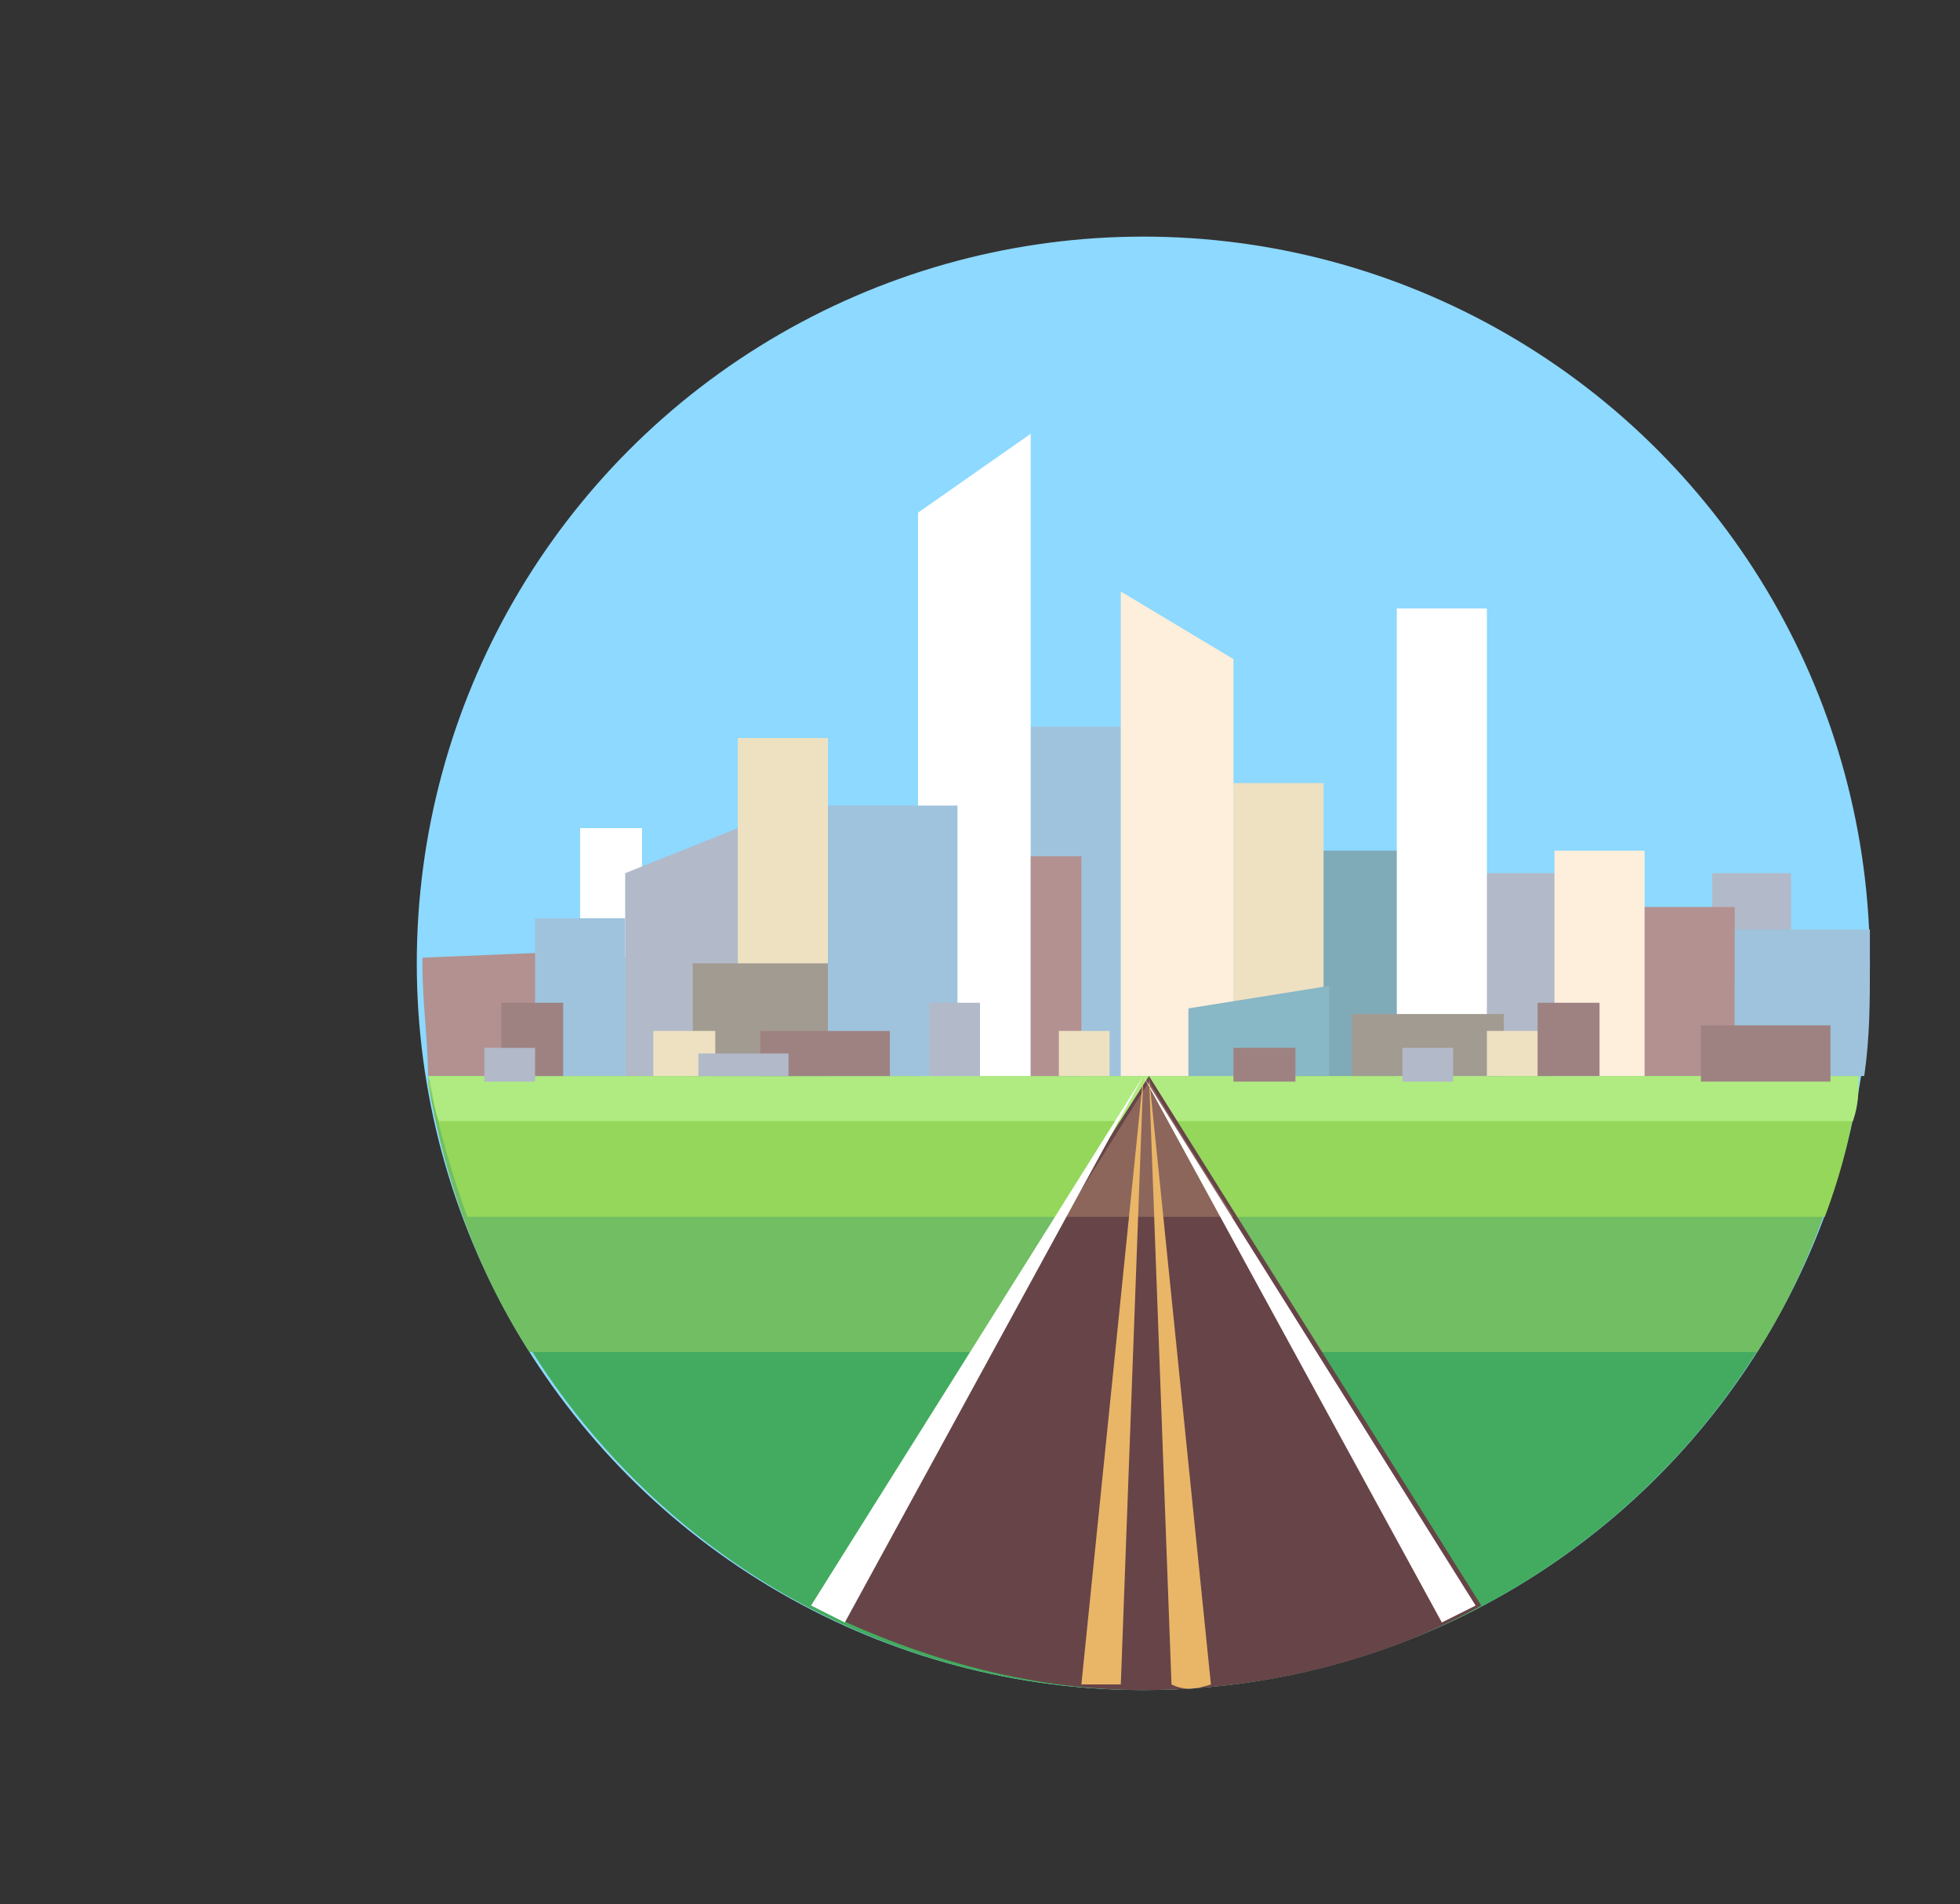 <?xml version="1.0" encoding="utf-8"?>
<!-- Generator: Adobe Illustrator 21.0.2, SVG Export Plug-In . SVG Version: 6.00 Build 0)  -->
<svg version="1.1" id="Capa_1" xmlns="http://www.w3.org/2000/svg" xmlns:xlink="http://www.w3.org/1999/xlink" x="0px" y="0px"
	 viewBox="0 0 34.8 33.8" style="enable-background:new 0 0 34.8 33.8;" xml:space="preserve">
<rect x="0" y="0" width="34.8" height="33.8" fill="#333333" stroke="none"/>
<style type="text/css">
	.st0{fill:#8DD9FF;}
	.st1{fill:#FFFFFF;}
	.st2{fill:#B2B9C9;}
	.st3{fill:#9FC3DD;}
	.st4{fill:#B39191;}
	.st5{fill:#7FAAB8;}
	.st6{fill:#EEE1C2;}
	.st7{fill:#43AB5F;}
	.st8{fill:#71BE63;}
	.st9{fill:#94D75B;}
	.st10{fill:#B0EB81;}
	.st11{fill:#674447;}
	.st12{fill:#8C665B;}
	.st13{fill:#FDEFDB;}
	.st14{fill:#A29B91;}
	.st15{fill:#88B7C6;}
	.st16{fill:#E9B668;}
	.st17{fill:#9E8282;}
</style>
<g>
	<g>
		<circle class="st0" cx="20.3" cy="17.1" r="12.9"/>
	</g>
	<g>
		<rect x="10.3" y="14.7" class="st1" width="1.1" height="2.3"/>
	</g>
	<g>
		<rect x="30.4" y="15.5" class="st2" width="1.4" height="1.9"/>
	</g>
	<g>
		<path class="st3" d="M30.8,19.1h2.3c0.1-0.7,0.1-1.3,0.1-2c0-0.2,0-0.4,0-0.6h-2.4V19.1z"/>
	</g>
	<g>
		<path class="st4" d="M7.5,17c0,0.1,0,0.1,0,0.1c0,0.7,0.1,1.4,0.1,2h2.3v-2.2L7.5,17L7.5,17z"/>
	</g>
	<g>
		<polyline class="st2" points="11.1,19.1 13.5,19.1 13.1,14.7 11.1,15.5 11.1,19.1 		"/>
	</g>
	<g>
		<rect x="23" y="15.1" class="st5" width="2.3" height="4"/>
	</g>
	<g>
		<rect x="13.1" y="13.1" class="st6" width="1.6" height="6"/>
	</g>
	<g>
		<rect x="21.9" y="13.9" class="st6" width="1.6" height="5.2"/>
	</g>
	<g>
		<rect x="18.3" y="12.9" class="st3" width="1.6" height="6.2"/>
	</g>
	<g>
		<rect x="25.9" y="15.5" class="st2" width="2.3" height="3.6"/>
	</g>
	<g>
		<rect x="28.5" y="16.1" class="st4" width="2.3" height="3"/>
	</g>
	<g>
		<path class="st7" d="M7.6,19.1c1,6.2,6.3,10.9,12.7,10.9S32.1,25.3,33,19.1H7.6z"/>
	</g>
	<g>
		<path class="st8" d="M31.2,24c0.9-1.4,1.5-3.1,1.8-4.8H7.6C7.9,21,8.5,22.6,9.4,24H31.2z"/>
	</g>
	<g>
		<path class="st9" d="M8.3,21.6h24.1c0.3-0.8,0.5-1.6,0.6-2.4H7.6C7.8,20,8,20.8,8.3,21.6z"/>
	</g>
	<g>
		<path class="st10" d="M7.8,19.9h25.1c0.1-0.3,0.1-0.5,0.1-0.8H7.6C7.7,19.4,7.7,19.7,7.8,19.9z"/>
	</g>
	<g>
		<path class="st11" d="M26.3,28.5c-2.2-3.5-5.9-9.4-5.9-9.4l-6,9.4c1.8,0.9,3.8,1.5,5.9,1.5C22.4,30,24.5,29.5,26.3,28.5z"/>
	</g>
	<g>
		<path class="st12" d="M21.9,21.6c-0.9-1.4-1.5-2.4-1.5-2.4l-1.5,2.4H21.9z"/>
	</g>
	<g>
		<polyline class="st13" points="21.9,19.1 21.9,11.7 19.9,10.5 19.9,19.1 		"/>
	</g>
	<g>
		<polygon class="st1" points="16.3,9.1 16.3,19.1 18.3,19.1 18.3,10.1 18.3,7.7 		"/>
	</g>
	<g>
		<rect x="24.8" y="10.8" class="st1" width="1.6" height="8.3"/>
	</g>
	<g>
		<polyline class="st14" points="14.7,19.1 14.7,17.1 12.3,17.1 12.3,19.1 		"/>
	</g>
	<g>
		<polyline class="st3" points="17,19.1 17,14.3 14.7,14.3 14.7,19.1 		"/>
	</g>
	<g>
		<polyline class="st15" points="23.6,19.1 23.6,17.5 21.1,17.9 21.1,19.1 		"/>
	</g>
	<g>
		<rect x="27.6" y="15.1" class="st13" width="1.6" height="4"/>
	</g>
	<g>
		<path class="st1" d="M20.3,19.1l5.3,9.7c0.2-0.1,0.4-0.2,0.6-0.3L20.3,19.1z"/>
	</g>
	<g>
		<path class="st1" d="M20.3,19.1l-5.9,9.4c0.2,0.1,0.4,0.2,0.6,0.3L20.3,19.1z"/>
	</g>
	<g>
		<path class="st16" d="M21.5,29.9l-1.1-10.8l0.4,10.8C21,30,21.2,30,21.5,29.9z"/>
	</g>
	<g>
		<path class="st16" d="M20.3,19.1l-1.1,10.8c0.2,0,0.5,0,0.7,0L20.3,19.1z"/>
	</g>
	<g>
		<rect x="9.5" y="16.3" class="st3" width="1.6" height="2.8"/>
	</g>
	<g>
		<rect x="24" y="18" class="st14" width="2.7" height="1.1"/>
	</g>
	<g>
		<rect x="18.3" y="15.2" class="st4" width="0.9" height="3.9"/>
	</g>
	<g>
		<rect x="13.5" y="18.3" class="st17" width="2.3" height="0.8"/>
	</g>
	<g>
		<rect x="11.6" y="18.3" class="st6" width="1.1" height="0.8"/>
	</g>
	<g>
		<rect x="18.8" y="18.3" class="st6" width="0.9" height="0.8"/>
	</g>
	<g>
		<rect x="26.4" y="18.3" class="st6" width="1.4" height="0.8"/>
	</g>
	<g>
		<rect x="21.9" y="18.6" class="st17" width="1.1" height="0.6"/>
	</g>
	<g>
		<rect x="27.3" y="17.8" class="st17" width="1.1" height="1.3"/>
	</g>
	<g>
		<rect x="30.2" y="18.2" class="st17" width="2.3" height="1"/>
	</g>
	<g>
		<rect x="8.9" y="17.8" class="st17" width="1.1" height="1.3"/>
	</g>
	<g>
		<rect x="16.5" y="17.8" class="st2" width="0.9" height="1.3"/>
	</g>
	<g>
		<rect x="24.9" y="18.6" class="st2" width="0.9" height="0.6"/>
	</g>
	<g>
		<rect x="8.6" y="18.6" class="st2" width="0.9" height="0.6"/>
	</g>
	<g>
		<rect x="12.4" y="18.7" class="st2" width="1.6" height="0.4"/>
	</g>
</g>
</svg>
